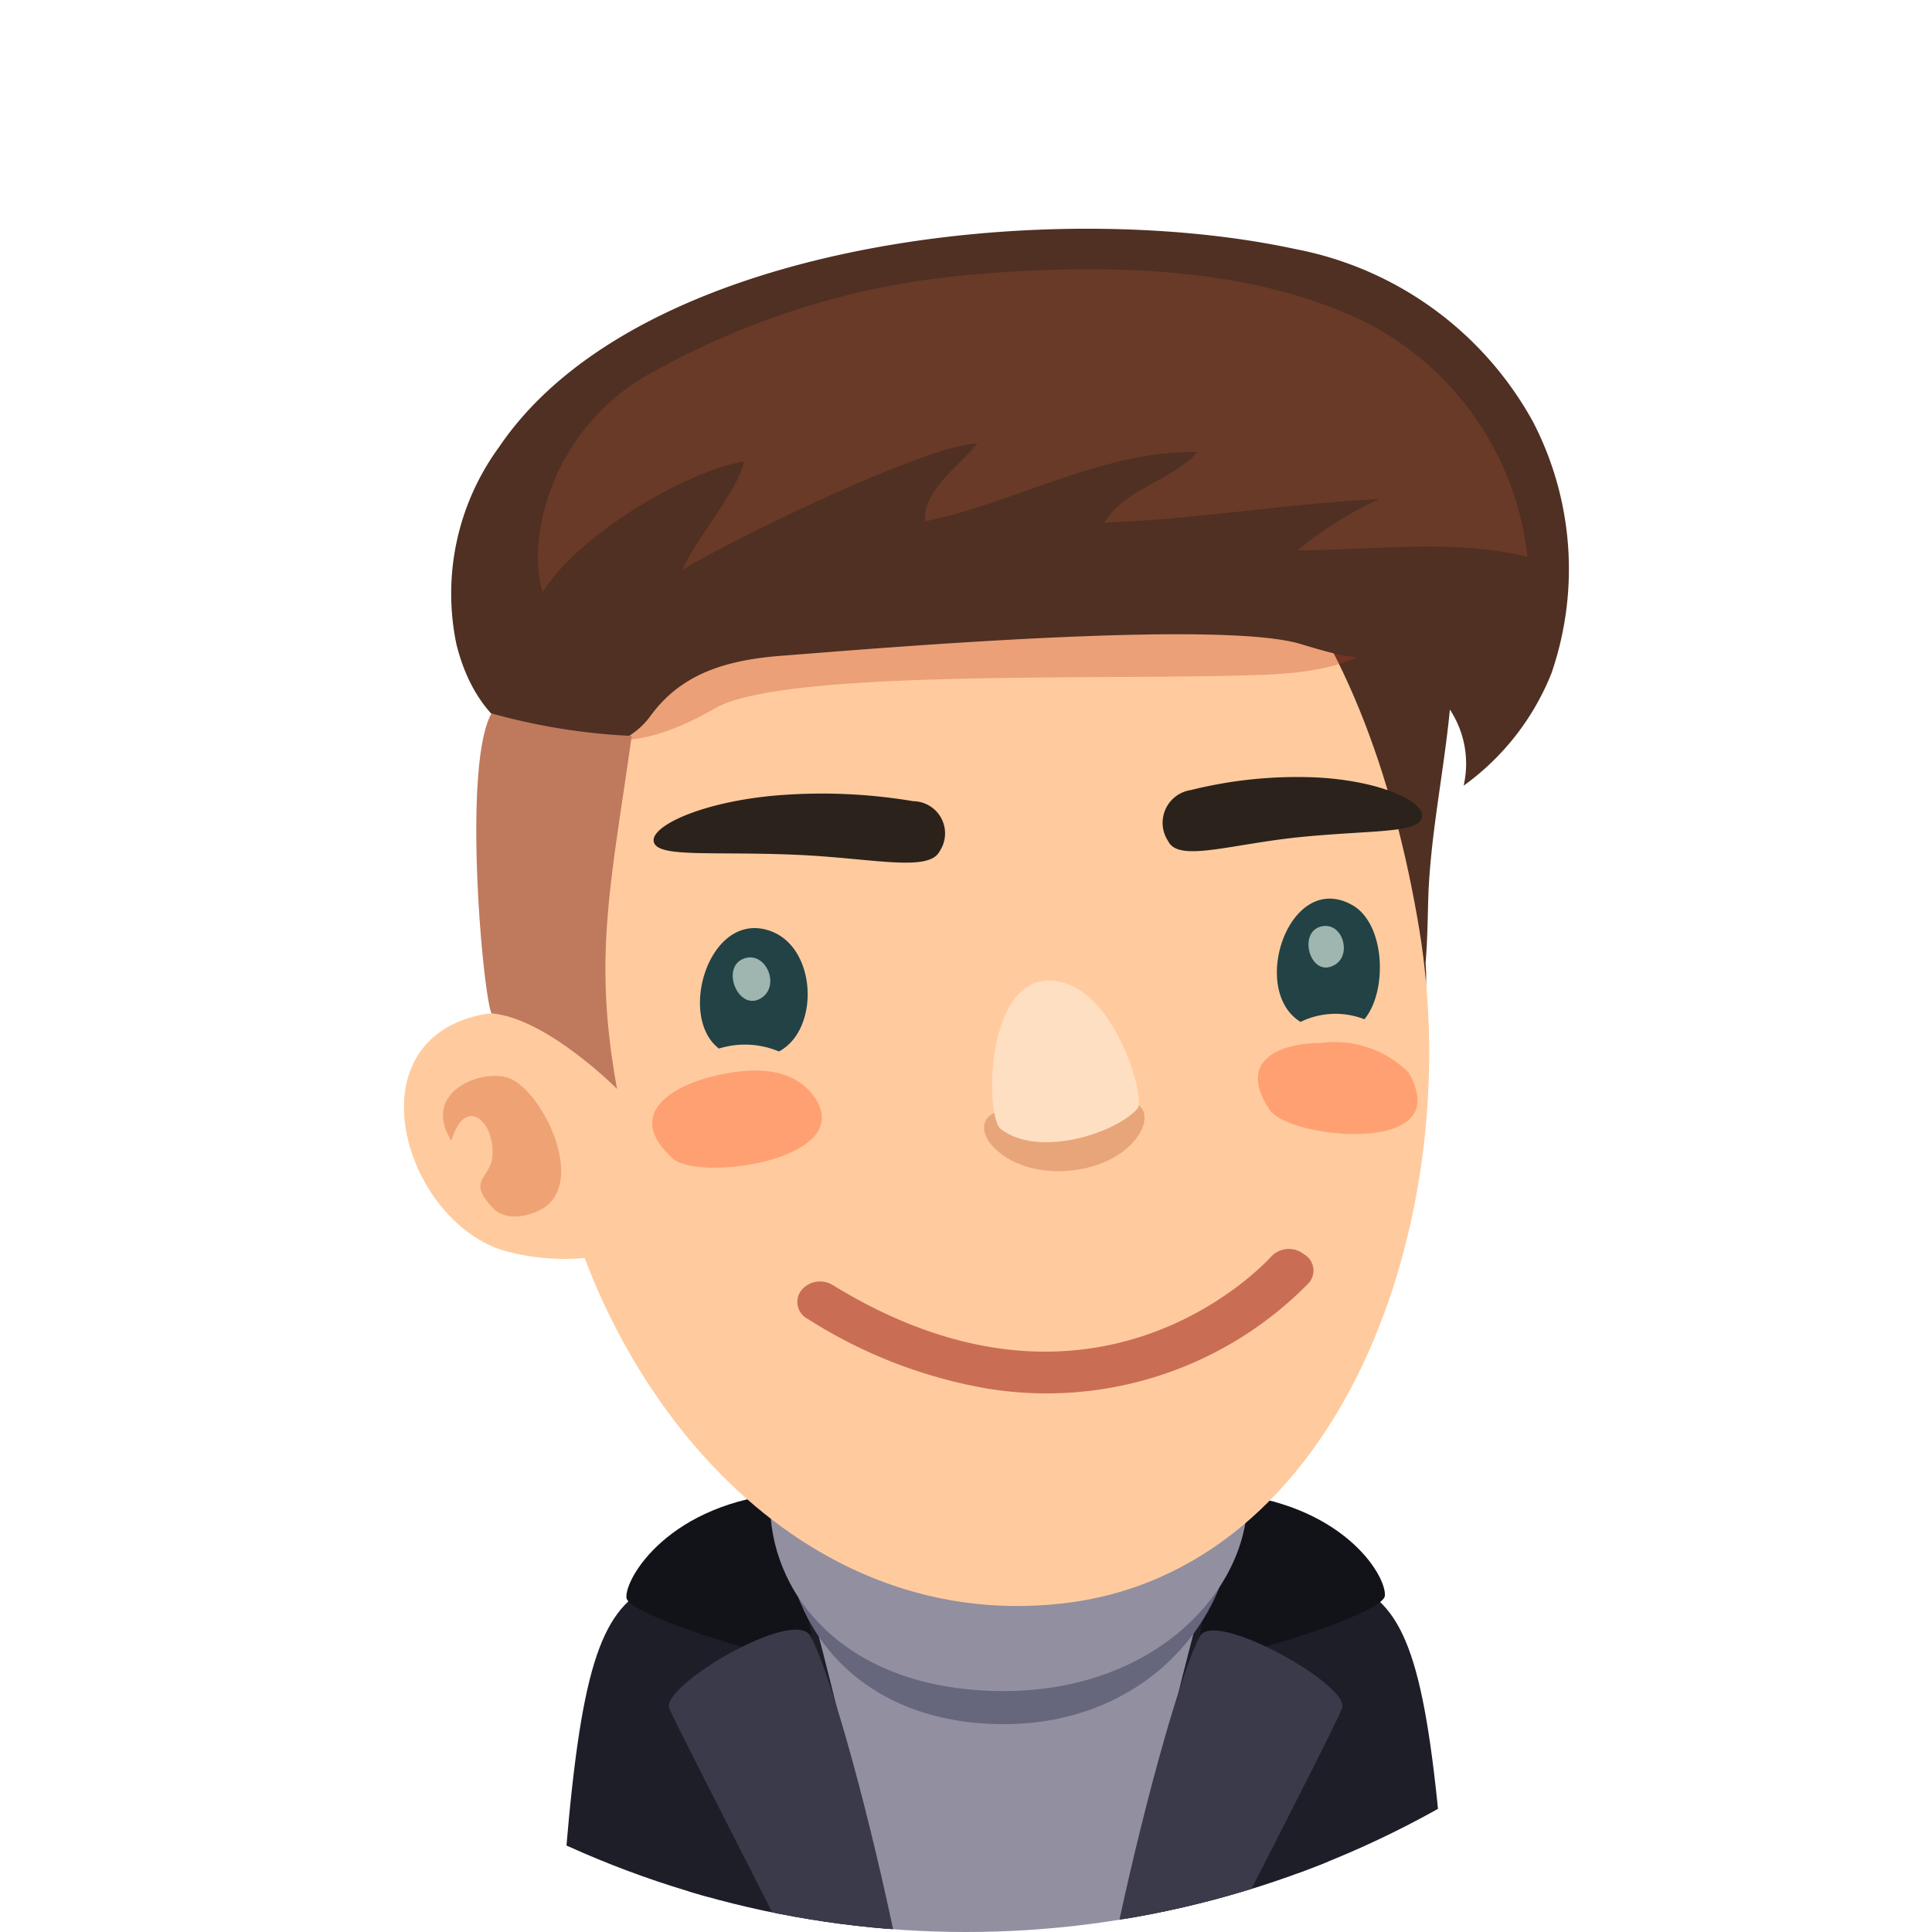 <svg xmlns="http://www.w3.org/2000/svg" xmlns:xlink="http://www.w3.org/1999/xlink" viewBox="0 0 66 66"><defs><style>.cls-1{fill:none;}.cls-2{clip-path:url(#clip-path);}.cls-3{fill:#fff;}.cls-4{fill:#1e1e29;}.cls-5{fill:#918fa0;}.cls-6{fill:#121219;}.cls-7{fill:#3a3a4a;}.cls-8{fill:#66667d;}.cls-9{fill:#4f3023;}.cls-10{fill:#ffcb9e;}.cls-11{fill:#bf3c1b;}.cls-11,.cls-12,.cls-17{opacity:0.3;}.cls-12{fill:#c94614;}.cls-13{fill:#693a27;}.cls-14{fill:#bf795c;}.cls-15{fill:#ffa073;}.cls-16{fill:#224245;}.cls-17{fill:#b54d26;}.cls-18{fill:#ffdfc2;}.cls-19{fill:#d4e6dd;opacity:0.7;}.cls-20{fill:#2b221c;}.cls-21{opacity:0.5;}.cls-22{fill:#94110c;}</style><clipPath id="clip-path" transform="translate(0)"><circle class="cls-1" cx="33" cy="33" r="33"/></clipPath></defs><g id="Layer_2" data-name="Layer 2"><g id="avatars"><g class="cls-2"><rect class="cls-3" width="66" height="66"/><path class="cls-4" d="M46.83,54.46,43.47,58c.45.92.78,4.41,1,8h5C48.93,58.19,48.37,55.58,46.83,54.46Z" transform="translate(0)"/><path class="cls-4" d="M21.76,54.46c-1.54,1.12-2.11,3.73-2.63,11.54h5c.24-3.61.57-7.1,1-8Z" transform="translate(0)"/><path class="cls-5" d="M42.09,52.25c-4.9-2.62-12-1.72-15.28.4C22.72,55.31,23.2,59.56,24.22,66H44.4C45.52,59.71,46.09,54.41,42.09,52.25Z" transform="translate(0)"/><path class="cls-4" d="M22.09,54.49c-.32.82.8,6.3,1.69,11.51h6.54c-1.09-5.22-2.42-10.7-3.5-14.19C26.82,51.81,22.5,53.41,22.09,54.49Z" transform="translate(0)"/><path class="cls-6" d="M21.4,54.58c.05.67,6.61,2.63,6.45,2S26.94,51,26.94,51C22.86,51.32,21.34,53.92,21.4,54.58Z" transform="translate(0)"/><path class="cls-7" d="M22.86,58.35c.13.35,1.88,3.74,3.86,7.65h3.81c-1.06-5-2.29-9.15-2.85-10.12S22.59,57.58,22.86,58.35Z" transform="translate(0)"/><path class="cls-4" d="M46.62,54.49c-.41-1.08-4.73-2.68-4.73-2.68-1.07,3.49-2.41,9-3.5,14.19h6.55C45.82,60.79,46.94,55.31,46.62,54.49Z" transform="translate(0)"/><path class="cls-6" d="M41.77,51s-.74,4.84-.91,5.51,6.4-1.3,6.45-2S45.85,51.32,41.77,51Z" transform="translate(0)"/><path class="cls-7" d="M41,55.88c-.56,1-1.78,5.13-2.85,10.12H42c2-3.91,3.73-7.3,3.85-7.65C46.13,57.58,41.54,55,41,55.88Z" transform="translate(0)"/><path class="cls-8" d="M33.52,45.79c-9.07,0-9.05,13.11.78,13.11C43.49,58.9,46.15,45.79,33.52,45.79Z" transform="translate(0)"/><path class="cls-5" d="M33.46,45.35c-9.68,0-9.66,12.42.83,12.42C44.1,57.77,46.93,45.35,33.46,45.35Z" transform="translate(0)"/><path class="cls-9" d="M44.26,8.51c-8.38-1.81-22.45-.27-27.21,6.76A8.48,8.48,0,0,0,15.59,22c.61,2.49,2.41,4.14,5.17,3.33a5.51,5.51,0,0,1,3.79.2c1.51.51,2.91,1.31,4.46,1.69,2.48.61,5.08.3,7.56.83a13.13,13.13,0,0,1,4.49,2.38,12.82,12.82,0,0,1,3,2.56,5.93,5.93,0,0,0,2,2c.62.27,2,.77,2.44.07a6.41,6.41,0,0,0,.2-2.16c.07-.82.07-1.64.1-2.45.1-2.1.53-4.14.73-6.21A3.36,3.36,0,0,1,50,26.84,8.7,8.7,0,0,0,53,23a10.93,10.93,0,0,0-.63-8.59A11.79,11.79,0,0,0,44.26,8.51Z" transform="translate(0)"/><path class="cls-10" d="M30.16,14.86C22.22,16.73,17,28.44,18.92,39.17c1.42,8,8,16.64,17.34,15.61,9.55-1.05,13.85-13.11,12.23-23C46.72,21.05,41.26,12.25,30.16,14.86Z" transform="translate(0)"/><path class="cls-11" d="M40.77,16.42a36.29,36.29,0,0,0-9.57-1.09c-2.87.07-6,0-8.61,1.31-1.44.7-3.21,1.65-3.7,3.25-.4,1.31-.86,3-.1,4.15,1.62,2.34,4.55.78,5.65.15,2.41-1.36,13.59-.93,18.78-1.14,2.17-.09,5.27-.58,4.26-3.47C46.69,17.31,42.83,16.93,40.77,16.42Z" transform="translate(0)"/><path class="cls-10" d="M16,34.78c-3.88,1.24-2.08,6.9,1.17,7.93a7.62,7.62,0,0,0,3.18.22l.06-.1c.44-.76-.38-4.91-.65-5.69C19,35.18,17.83,34.19,16,34.78Z" transform="translate(0)"/><path class="cls-12" d="M17.42,36.84c-.9-.37-3.07.44-2,2.13.49-1.62,1.5-.61,1.4.53-.07.77-.89.81,0,1.75.46.52,1.34.29,1.78,0C20,40.28,18.52,37.29,17.42,36.84Z" transform="translate(0)"/><path class="cls-9" d="M44.69,12.25a7.85,7.85,0,0,0-2-1.25,14.37,14.37,0,0,0-6.09-1c-1.61.07-3.21-.21-4.84-.14a33.66,33.66,0,0,0-5.28.71,19.88,19.88,0,0,0-6,2.07c-1.56.93-2.11,3-2.79,4.56a7,7,0,0,0-.24,2.41,38.55,38.55,0,0,0,.11,4c.2,2.36,3.38,2.6,4.66.85,1.08-1.49,2.67-1.92,4.5-2.06,3-.23,14.88-1.25,17.71-.4,1.55.46,3.61,1.17,3.82-1.27a10.64,10.64,0,0,0-1-4.29A11,11,0,0,0,44.69,12.25Z" transform="translate(0)"/><path class="cls-13" d="M46.73,11.05C42.65,9,37.31,9,32.9,9.41a27,27,0,0,0-10.53,3.26c-3.49,1.84-4.42,5.69-3.83,7.56,1.3-2.08,5.1-4.2,6.87-4.46-.15.93-1.77,2.81-2.08,3.69,1.4-.88,8.25-4.26,10.06-4.31-.58.72-1.91,1.65-1.78,2.66,3-.61,6.17-2.46,9.29-2.36-.92,1-2.43,1.22-3.18,2.4,3-.09,6.29-.65,9.4-.8a12.37,12.37,0,0,0-2.79,1.75c2.47,0,5.46-.4,7.85.23A10.23,10.23,0,0,0,46.73,11.05Z" transform="translate(0)"/><path class="cls-14" d="M16.79,24.37c-1,1.79-.3,9.56,0,10.25,1.88.15,4.29,2.58,4.29,2.58-.83-4.52-.21-7,.5-12.06A21.37,21.37,0,0,1,16.79,24.37Z" transform="translate(0)"/><path class="cls-15" d="M48.11,36.63a3.58,3.58,0,0,0-3-1c-1.26,0-2.91.52-1.74,2.28.63.94,5.64,1.5,5-.68A1.81,1.81,0,0,0,48.11,36.63Z" transform="translate(0)"/><path class="cls-15" d="M27.44,37.07c-.9-.73-2.3-.52-3.28-.25-1.26.35-2.81,1.28-1.17,2.76.88.79,6.13.06,4.9-2A2.09,2.09,0,0,0,27.44,37.07Z" transform="translate(0)"/><path class="cls-16" d="M26.36,31.82c-2.1-.81-3.25,2.89-1.8,4a3,3,0,0,1,2.05.1C28,35.18,27.91,32.42,26.36,31.82Z" transform="translate(0)"/><path class="cls-17" d="M36.4,38c-1.2.06-1.7-.47-2.53.07s.45,2.09,2.58,1.93,3-1.66,2.52-2.18S37.73,37.94,36.4,38Z" transform="translate(0)"/><path class="cls-18" d="M35.91,33.5c-2.27-.11-2.26,4.68-1.72,5.07,1.3,1,3.93.14,4.67-.7C39.15,37.54,38.07,33.6,35.91,33.5Z" transform="translate(0)"/><path class="cls-16" d="M46.18,30.91c-2.14-1.18-3.52,2.92-1.75,4a2.71,2.71,0,0,1,2.18-.09C47.41,33.86,47.33,31.54,46.18,30.91Z" transform="translate(0)"/><path class="cls-19" d="M25.4,32.75c-.82.32-.13,1.92.67,1.3C26.64,33.59,26.13,32.47,25.4,32.75Z" transform="translate(0)"/><path class="cls-19" d="M45.13,31.65c-.82.2-.36,1.8.47,1.31C46.2,32.61,45.86,31.47,45.13,31.65Z" transform="translate(0)"/><path class="cls-20" d="M31.2,27.37a18.85,18.85,0,0,0-4.86-.18c-2.5.25-4.17,1.07-4,1.59s2,.3,4.84.42c2.61.11,4.55.61,4.92-.12A1.1,1.1,0,0,0,31.2,27.37Z" transform="translate(0)"/><path class="cls-20" d="M45,26.56a15,15,0,0,0-4.32.43,1.13,1.13,0,0,0-.77,1.75c.35.71,2.06.12,4.37-.13,2.51-.26,4.12-.13,4.29-.66S47.23,26.68,45,26.56Z" transform="translate(0)"/><g class="cls-21"><path class="cls-22" d="M43.45,42.9c-.24.27-6,6.53-15,1a.83.83,0,0,0-1.06.16.65.65,0,0,0,.21,1,16.66,16.66,0,0,0,6.15,2.38,12.53,12.53,0,0,0,10.94-3.59.64.64,0,0,0-.14-1A.83.83,0,0,0,43.45,42.9Z" transform="translate(0)"/></g></g></g></g></svg>